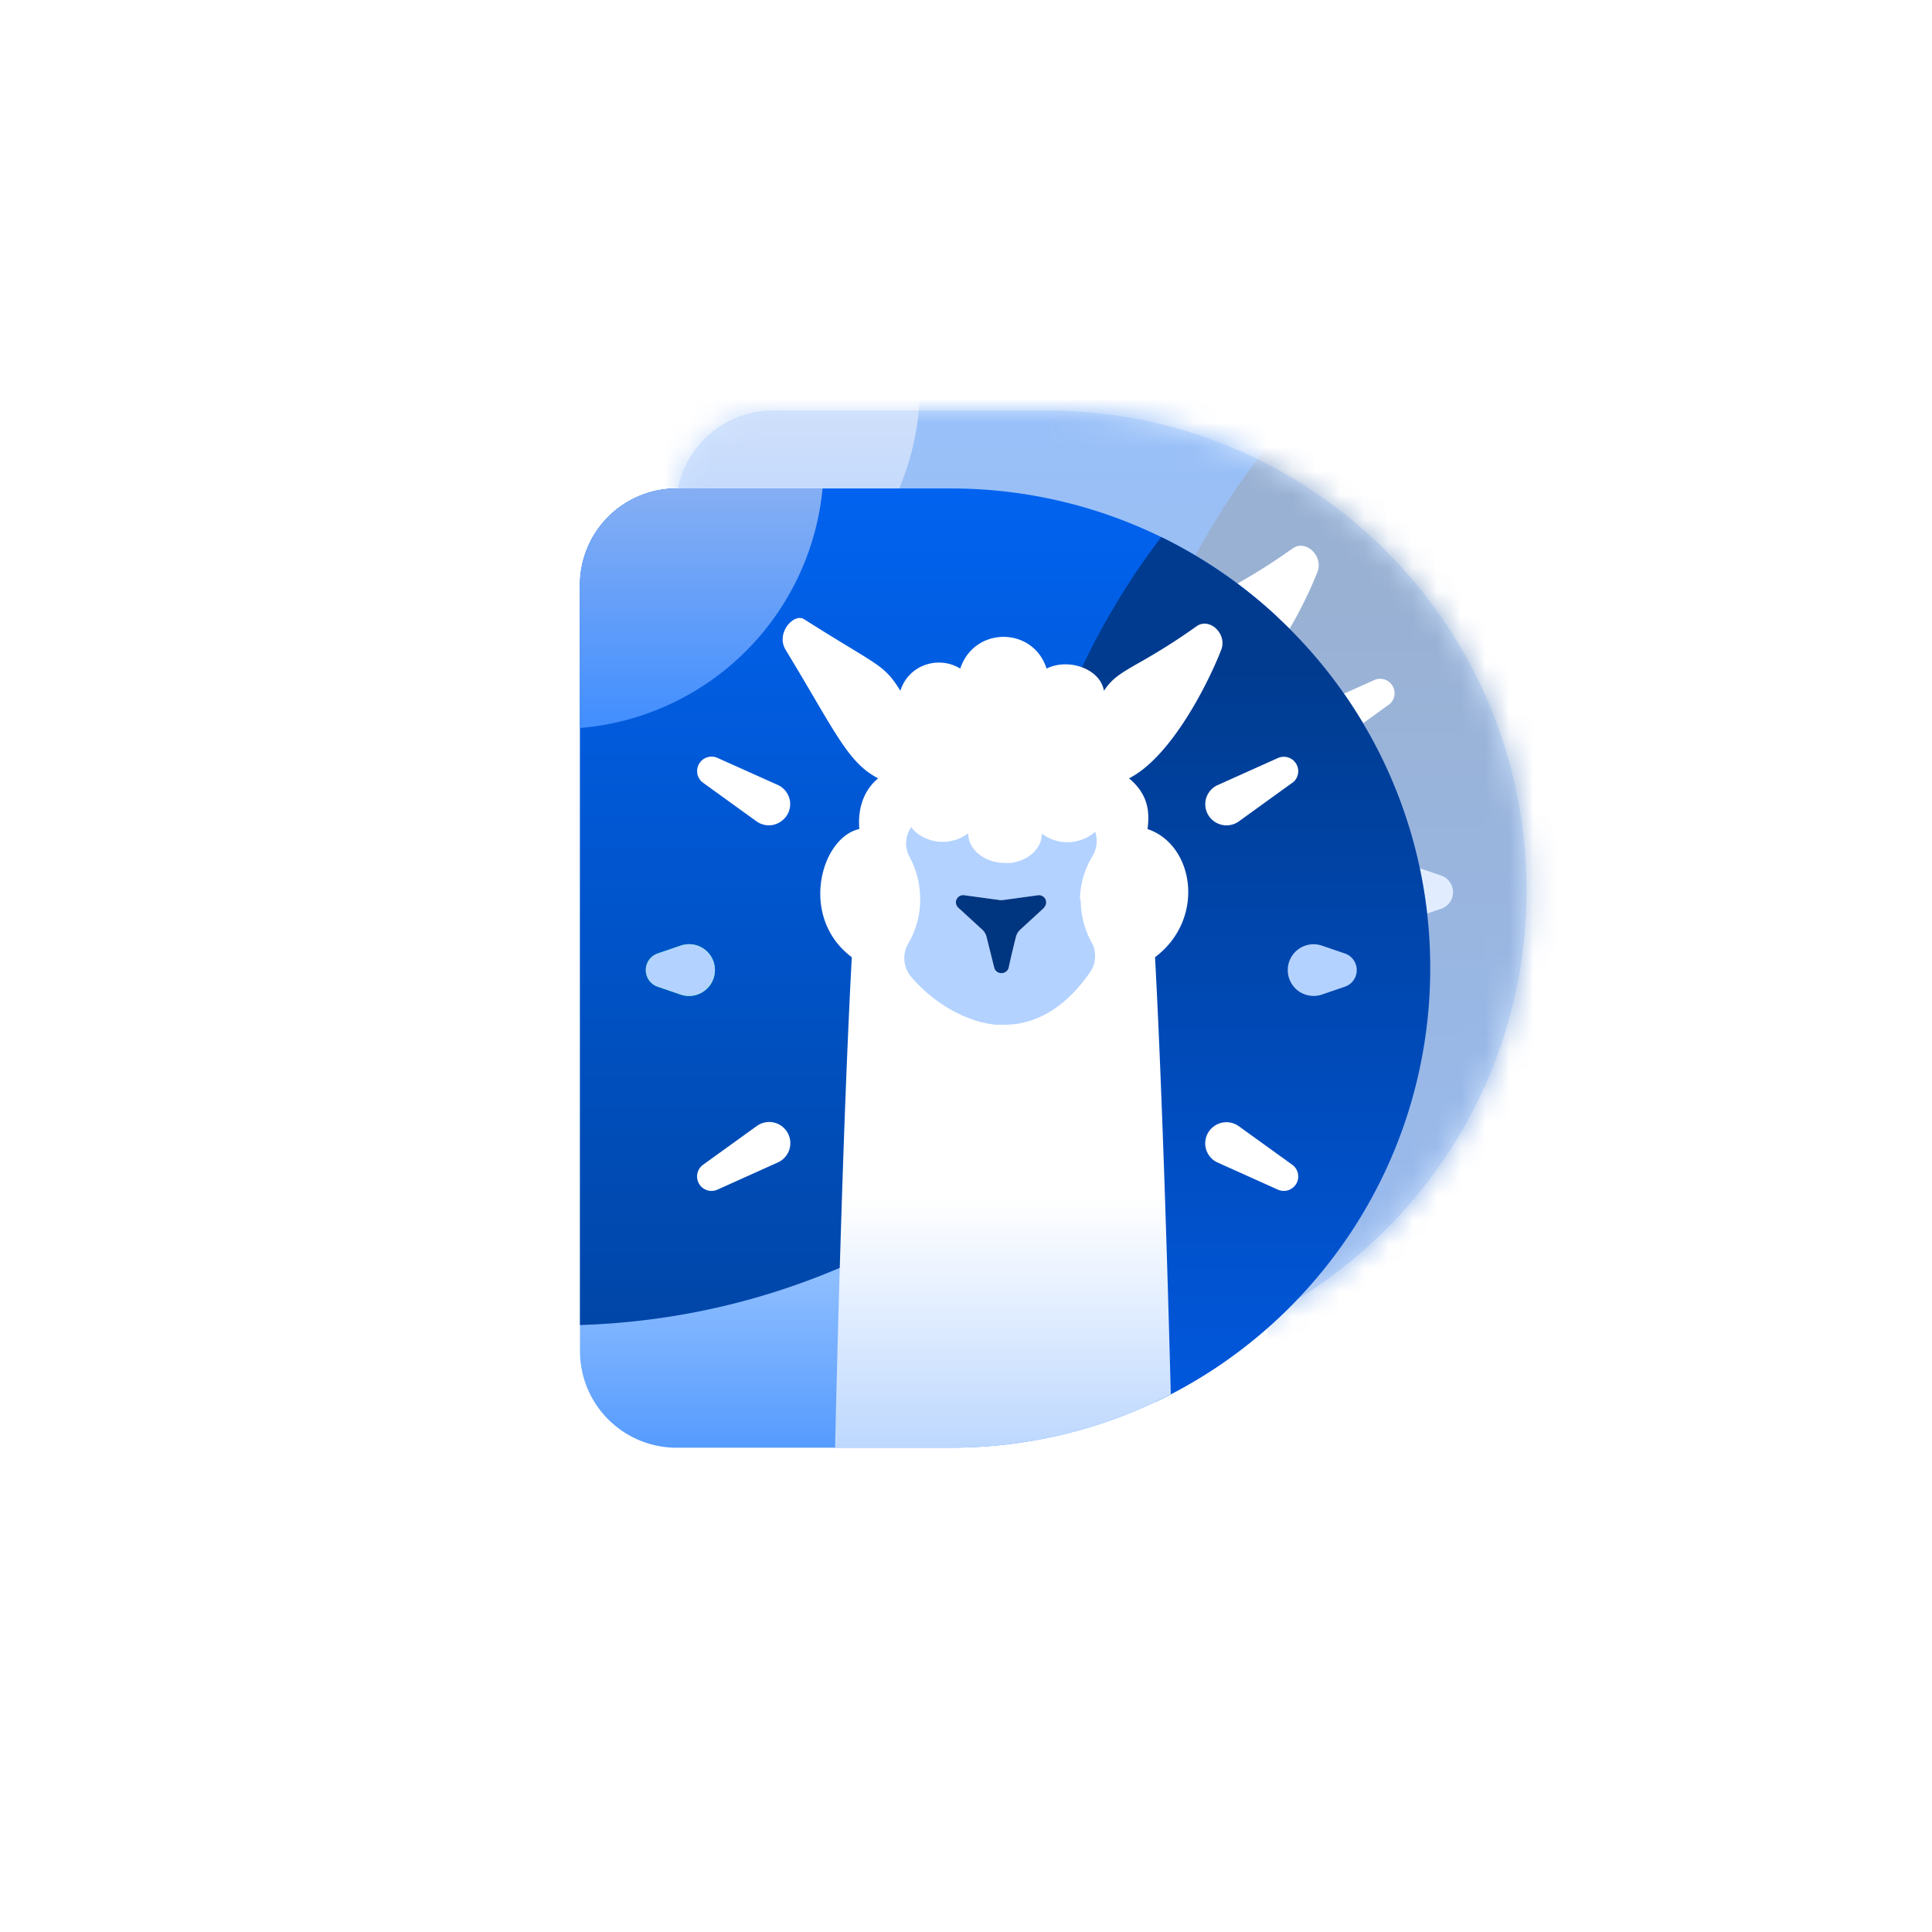 <svg xmlns="http://www.w3.org/2000/svg" width="80" height="80" fill="none" viewBox="0 0 80 80">
  <g filter="url(#a)" opacity=".4">
    <path fill="url(#b)" d="M28 21.001A4.001 4.001 0 0 1 32.001 17H43.35c10.968 0 19.86 8.891 19.86 19.86 0 10.968-8.892 19.859-19.86 19.859H32a4.001 4.001 0 0 1-4-4.001V21Z"/>
    <mask id="c" width="36" height="40" x="28" y="17" maskUnits="userSpaceOnUse" style="mask-type:alpha">
      <path fill="#C4C4C4" d="M28 21.001A4.001 4.001 0 0 1 32.001 17H43.35c10.968 0 19.86 8.891 19.86 19.86 0 10.968-8.892 19.859-19.86 19.859H32a4.001 4.001 0 0 1-4-4.001V21Z"/>
    </mask>
    <g mask="url(#c)">
      <path fill="url(#d)" d="M27.064 51.654c16.456 0 29.797-13.34 29.797-29.798 0-16.457-13.34-29.798-29.797-29.798S-2.734 5.4-2.734 21.856s13.34 29.798 29.797 29.798Z"/>
      <path fill="url(#e)" d="M75.767 66.883c16.457 0 29.797-13.341 29.797-29.798S92.224 7.287 75.767 7.287s-29.798 13.34-29.798 29.798c0 16.457 13.34 29.798 29.798 29.798Z"/>
      <path fill="url(#f)" d="M27.098 26.956c6.073 0 10.996-4.924 10.996-10.997 0-6.073-4.923-10.996-10.996-10.996S16.102 9.886 16.102 15.959s4.923 10.997 10.996 10.997Z"/>
      <path fill="url(#g)" d="M39.257 36.408c-.445 8.27-.712 21.195-.712 21.195h13.997s-.295-13.181-.728-21.195c2.116-1.595 1.613-4.665-.312-5.307.104-.763 0-1.457-.763-2.098 1.786-.92 3.312-4.024 3.815-5.325.255-.66-.485-1.354-1.023-.972-2.463 1.752-3.243 1.752-3.833 2.672-.156-.92-1.474-1.37-2.376-.92-.555-1.752-3-1.752-3.573 0-.902-.555-2.151-.156-2.48.92-.694-1.128-.933-1.024-3.99-2.966-.416-.265-1.183.572-.763 1.266 2.081 3.434 2.567 4.665 3.833 5.325-.45.364-.867 1.04-.78 2.098-1.596.347-2.515 3.66-.313 5.307Z"/>
    </g>
    <path fill="#fff" fill-rule="evenodd" d="M57.664 45.786a.598.598 0 0 1-.763.248l-2.49-1.121a.871.871 0 0 1-.156-1.505.875.875 0 0 1 1.026-.002l2.215 1.596a.599.599 0 0 1 .168.784Zm-24.734 0a.599.599 0 0 1 .167-.784l2.216-1.596a.88.88 0 0 1 1.027.002.876.876 0 0 1 .137 1.291.871.871 0 0 1-.294.214l-2.49 1.12a.598.598 0 0 1-.763-.247Z" clip-rule="evenodd"/>
    <path fill="#B3D2FF" fill-rule="evenodd" d="M60.166 36.942a.723.723 0 0 1-.49.688l-.954.326a1.07 1.07 0 1 1 0-2.027l.954.326a.727.727 0 0 1 .49.687Z" clip-rule="evenodd"/>
    <path fill="#0DFF81" fill-rule="evenodd" d="M33.14 37.812a1.069 1.069 0 0 1-.97.144l-.95-.326a.726.726 0 0 1 0-1.376l.95-.325a1.07 1.07 0 0 1 .97 1.883Z" clip-rule="evenodd"/>
    <path fill="#B3D2FF" fill-rule="evenodd" d="M33.14 37.812a1.069 1.069 0 0 1-.97.144l-.95-.326a.726.726 0 0 1 0-1.376l.95-.325a1.07 1.07 0 0 1 .97 1.883Zm14.084-3.456-.996.915a.616.616 0 0 0-.176.299c-.066.263-.194.78-.299 1.27a.3.3 0 0 1-.3.228.299.299 0 0 1-.298-.227l-.317-1.271a.6.6 0 0 0-.176-.299l-.996-.915a.298.298 0 0 1 .242-.514l1.495.203h.08l.117-.015 1.379-.188a.298.298 0 0 1 .321.352.298.298 0 0 1-.091.162h.015Zm1.48-.335c.01-.644.193-1.273.532-1.82a1.196 1.196 0 0 0 .096-.99l-.07.063a1.746 1.746 0 0 1-2.134.018c0 .616-.562 1.124-1.297 1.214a2.009 2.009 0 0 1-.23 0c-.84 0-1.525-.55-1.525-1.23a1.746 1.746 0 0 1-2.135-.017 1.28 1.28 0 0 1-.224-.236 1.171 1.171 0 0 0-.066 1.234c.289.543.439 1.15.437 1.764a3.57 3.57 0 0 1-.497 1.827 1.196 1.196 0 0 0 .11 1.354c.859 1.032 2.231 1.89 3.544 2.003h.323c1.518 0 2.711-.944 3.563-2.188a1.175 1.175 0 0 0 .051-1.229 3.716 3.716 0 0 1-.448-1.764" clip-rule="evenodd"/>
    <path fill="#003580" fill-rule="evenodd" d="m47.224 34.356-.996.915a.616.616 0 0 0-.176.3c-.066.262-.194.78-.299 1.27a.3.3 0 0 1-.299.227.299.299 0 0 1-.299-.227l-.317-1.27a.597.597 0 0 0-.176-.3l-.996-.915a.298.298 0 0 1 .242-.514l1.495.203h.08l.117-.015 1.379-.188a.299.299 0 0 1 .299.167.299.299 0 0 1-.07.347" clip-rule="evenodd"/>
    <path fill="#fff" fill-rule="evenodd" d="m57.496 29.187-2.215 1.6a.878.878 0 0 1-1.345-.979.87.87 0 0 1 .475-.528l2.49-1.119a.598.598 0 0 1 .598 1.029m-20.916 1.321a.898.898 0 0 1-.574.416.872.872 0 0 1-.696-.143l-2.216-1.6a.597.597 0 0 1 .598-1.029l2.49 1.119a.876.876 0 0 1 .476.528.872.872 0 0 1-.075.706" clip-rule="evenodd"/>
  </g>
  <path fill="url(#h)" d="M24.014 24.229a4.001 4.001 0 0 1 4.001-4.002h11.35c10.967 0 19.858 8.892 19.858 19.86s-8.89 19.86-19.859 19.86H28.015a4.001 4.001 0 0 1-4-4.002V24.23Z"/>
  <path fill="url(#i)" d="M52.872 25.529a19.79 19.79 0 0 0-13.508-5.302H28.015a4.001 4.001 0 0 0-4 4.002v30.638c15.875-.49 28.624-13.399 28.857-29.338Z"/>
  <path fill="url(#j)" d="M47.837 58.053c6.73-3.18 11.386-10.03 11.386-17.966 0-7.839-4.541-14.617-11.136-17.847a29.668 29.668 0 0 0-6.104 18.072 29.665 29.665 0 0 0 5.854 17.741Z"/>
  <path fill="url(#k)" d="M34.06 20.227h-6.045a4.001 4.001 0 0 0-4 4.002v5.917a11 11 0 0 0 10.045-9.919Z"/>
  <path fill="url(#l)" d="M48.48 57.735a19.774 19.774 0 0 1-9.116 2.211h-4.785c.069-3.052.317-13.336.692-20.31-2.203-1.648-1.284-4.96.312-5.308-.087-1.058.33-1.734.78-2.098-.996-.519-1.51-1.393-2.698-3.416-.321-.547-.692-1.178-1.135-1.909-.42-.694.347-1.53.763-1.266a99.08 99.08 0 0 0 1.874 1.16c1.338.812 1.603.972 2.116 1.806.33-1.076 1.578-1.474 2.48-.92.572-1.751 3.018-1.751 3.573 0 .902-.45 2.22 0 2.376.92.334-.52.728-.746 1.454-1.162a25.72 25.72 0 0 0 2.38-1.51c.537-.382 1.278.313 1.023.972-.504 1.3-2.03 4.406-3.816 5.325.763.642.867 1.335.763 2.099 1.925.641 2.428 3.711.312 5.307.302 5.595.538 13.711.652 18.099Z"/>
  <path fill="#fff" fill-rule="evenodd" d="M53.678 49.013a.598.598 0 0 1-.762.248l-2.49-1.12a.87.87 0 0 1-.156-1.505.873.873 0 0 1 1.025-.003l2.215 1.597a.598.598 0 0 1 .168.783Zm-24.734 0a.598.598 0 0 1 .168-.783l2.215-1.597a.876.876 0 1 1 .87 1.507l-2.49 1.121a.598.598 0 0 1-.763-.248Z" clip-rule="evenodd"/>
  <path fill="#B3D2FF" fill-rule="evenodd" d="M56.18 40.17a.723.723 0 0 1-.49.687l-.954.326a1.07 1.07 0 1 1 0-2.027l.954.326a.726.726 0 0 1 .49.688Z" clip-rule="evenodd"/>
  <path fill="#0DFF81" fill-rule="evenodd" d="M29.154 41.04a1.069 1.069 0 0 1-.97.143l-.95-.326a.726.726 0 0 1 0-1.375l.95-.326a1.07 1.07 0 0 1 .97 1.883Z" clip-rule="evenodd"/>
  <path fill="#B3D2FF" fill-rule="evenodd" d="M29.154 41.04a1.069 1.069 0 0 1-.97.143l-.95-.326a.726.726 0 0 1 0-1.375l.95-.326a1.07 1.07 0 0 1 .97 1.883Zm14.084-3.456-.995.914a.616.616 0 0 0-.177.3c-.066.262-.194.78-.299 1.27a.3.3 0 0 1-.299.227.3.3 0 0 1-.299-.227l-.317-1.27a.598.598 0 0 0-.176-.3l-.996-.914a.3.3 0 0 1 .242-.515l1.495.204h.081l.117-.015 1.378-.189a.298.298 0 0 1 .23.515h.015Zm1.48-.335c.01-.644.193-1.273.532-1.821a1.197 1.197 0 0 0 .096-.99l-.069.063a1.745 1.745 0 0 1-2.135.018c0 .616-.562 1.124-1.297 1.214a1.964 1.964 0 0 1-.23 0c-.84 0-1.525-.55-1.525-1.229a1.746 1.746 0 0 1-2.135-.018 1.28 1.28 0 0 1-.224-.236 1.17 1.17 0 0 0-.066 1.235c.29.543.44 1.149.437 1.764a3.57 3.57 0 0 1-.497 1.826 1.196 1.196 0 0 0 .111 1.355c.858 1.031 2.23 1.89 3.543 2.003h.323c1.519 0 2.711-.945 3.563-2.189a1.174 1.174 0 0 0 .051-1.228 3.716 3.716 0 0 1-.448-1.764" clip-rule="evenodd"/>
  <path fill="#003580" fill-rule="evenodd" d="m43.238 37.584-.995.914a.616.616 0 0 0-.177.3c-.066.263-.194.78-.299 1.27a.299.299 0 0 1-.299.227.299.299 0 0 1-.299-.227l-.317-1.27a.598.598 0 0 0-.176-.3l-.996-.914a.298.298 0 0 1 .242-.515l1.495.204h.081l.117-.015 1.378-.189a.298.298 0 0 1 .321.352.3.3 0 0 1-.09.163" clip-rule="evenodd"/>
  <path fill="#fff" fill-rule="evenodd" d="m53.51 32.414-2.215 1.6a.879.879 0 0 1-1.382-.617.87.87 0 0 1 .512-.89l2.49-1.118a.598.598 0 0 1 .598 1.028m-20.916 1.322a.9.9 0 0 1-.574.415.872.872 0 0 1-.696-.143l-2.216-1.6a.598.598 0 0 1 .598-1.028L32.2 32.5a.872.872 0 0 1 .401 1.235" clip-rule="evenodd"/>
  <defs>
    <linearGradient id="b" x1="45.605" x2="45.605" y1="17" y2="56.719" gradientUnits="userSpaceOnUse">
      <stop offset=".825" stop-color="#8CBDFF"/>
      <stop offset="1" stop-color="#569BFF"/>
    </linearGradient>
    <linearGradient id="d" x1="27.064" x2="27.064" y1="-7.942" y2="51.654" gradientUnits="userSpaceOnUse">
      <stop offset=".391" stop-color="#0164F3"/>
      <stop offset="1" stop-color="#0046A7"/>
    </linearGradient>
    <linearGradient id="e" x1="75.767" x2="75.767" y1="7.287" y2="66.883" gradientUnits="userSpaceOnUse">
      <stop offset=".285" stop-color="#003B8F"/>
      <stop offset="1" stop-color="#0163FC"/>
    </linearGradient>
    <linearGradient id="f" x1="27.098" x2="27.098" y1="4.963" y2="26.955" gradientUnits="userSpaceOnUse">
      <stop offset=".493" stop-color="#8EB3F2"/>
      <stop offset="1" stop-color="#418EFF"/>
    </linearGradient>
    <linearGradient id="g" x1="45.5" x2="45.5" y1="22.361" y2="57.603" gradientUnits="userSpaceOnUse">
      <stop offset=".683" stop-color="#fff"/>
      <stop offset="1" stop-color="#B7D4FE"/>
    </linearGradient>
    <linearGradient id="h" x1="41.619" x2="41.619" y1="20.227" y2="59.946" gradientUnits="userSpaceOnUse">
      <stop offset=".825" stop-color="#8CBDFF"/>
      <stop offset="1" stop-color="#569BFF"/>
    </linearGradient>
    <linearGradient id="i" x1="23.078" x2="23.078" y1="-4.714" y2="54.882" gradientUnits="userSpaceOnUse">
      <stop offset=".391" stop-color="#0164F3"/>
      <stop offset="1" stop-color="#0046A7"/>
    </linearGradient>
    <linearGradient id="j" x1="71.781" x2="71.781" y1="10.514" y2="70.11" gradientUnits="userSpaceOnUse">
      <stop offset=".285" stop-color="#003B8F"/>
      <stop offset="1" stop-color="#0163FC"/>
    </linearGradient>
    <linearGradient id="k" x1="23.112" x2="23.112" y1="8.19" y2="30.183" gradientUnits="userSpaceOnUse">
      <stop offset=".493" stop-color="#8EB3F2"/>
      <stop offset="1" stop-color="#418EFF"/>
    </linearGradient>
    <linearGradient id="l" x1="41.514" x2="41.514" y1="25.589" y2="60.831" gradientUnits="userSpaceOnUse">
      <stop offset=".683" stop-color="#fff"/>
      <stop offset="1" stop-color="#B7D4FE"/>
    </linearGradient>
    <filter id="a" width="55.209" height="59.719" x="18" y="7" color-interpolation-filters="sRGB" filterUnits="userSpaceOnUse">
      <feFlood flood-opacity="0" result="BackgroundImageFix"/>
      <feBlend in="SourceGraphic" in2="BackgroundImageFix" result="shape"/>
      <feGaussianBlur result="effect1_foregroundBlur_52_21236" stdDeviation="5"/>
    </filter>
  </defs>
</svg>
